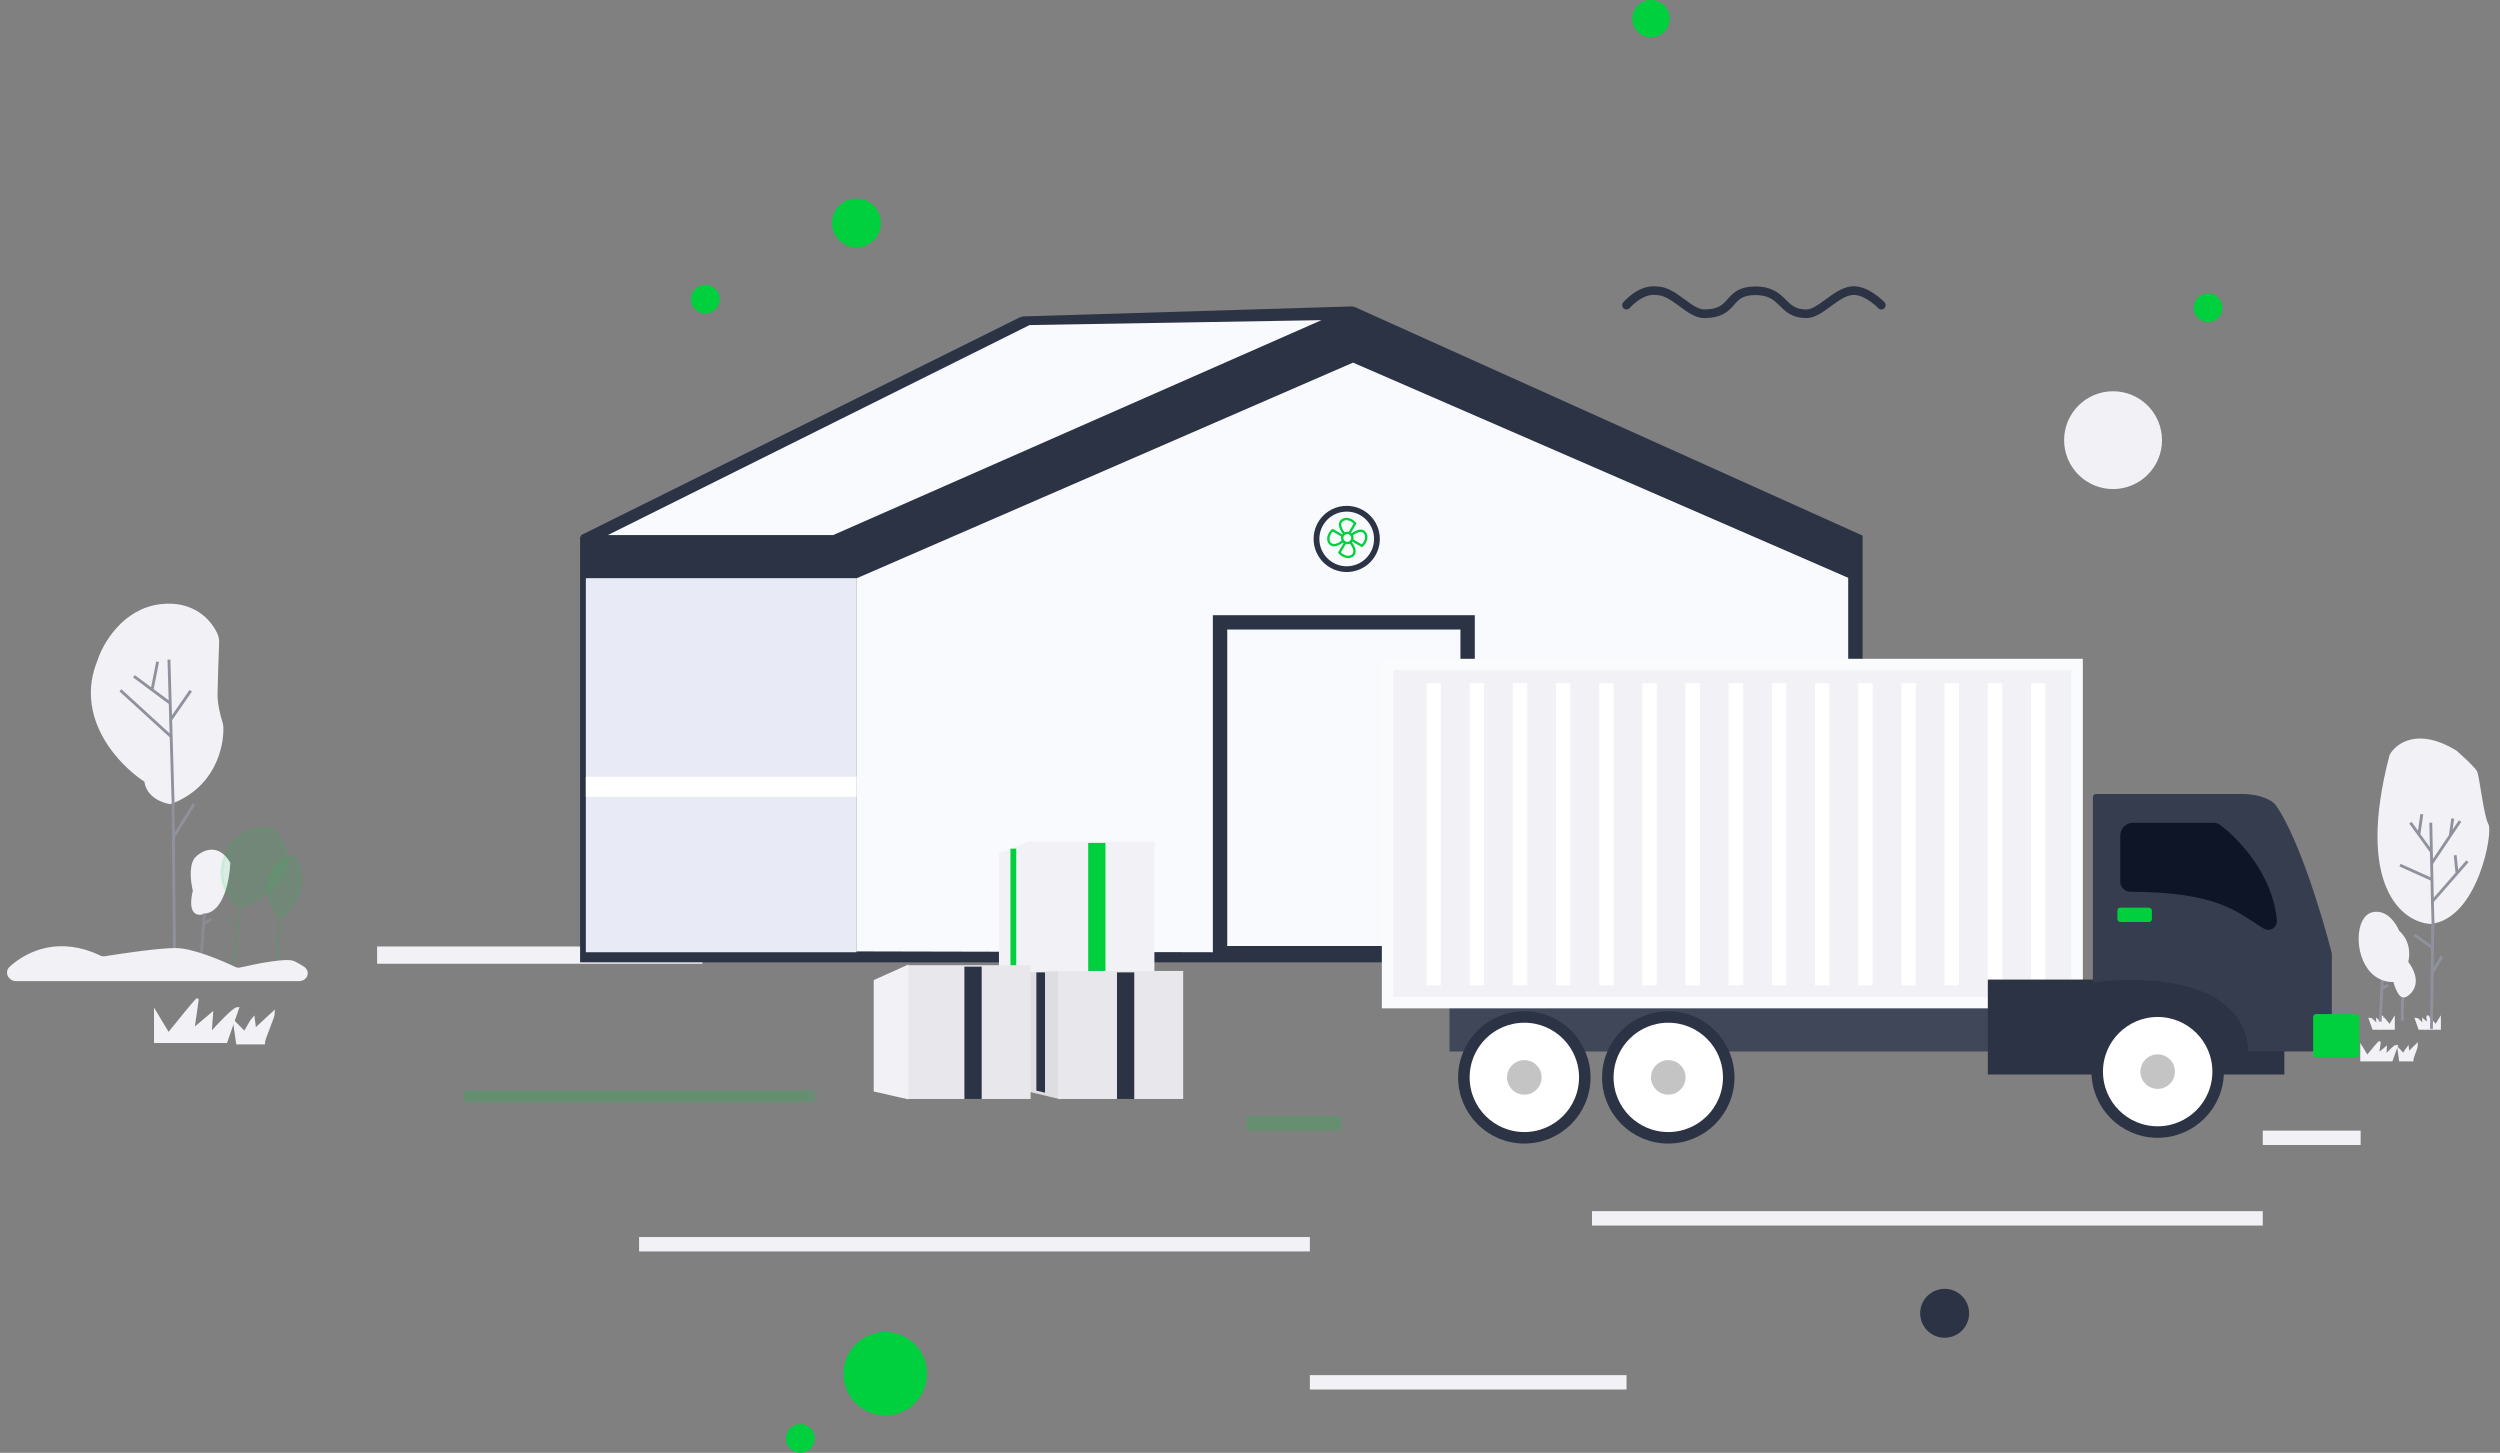 <svg width="869" height="505" viewBox="0 0 869 505" fill="none" xmlns="http://www.w3.org/2000/svg">
<rect x="0" y="0" width="869" height="505" fill="#808080" stroke="none"/>
<path d="M820.929 364.298V368.432H831.252L832.937 363.677C832.432 363.677 830.058 366.158 828.935 367.398L829.145 364.504L826.407 366.778C826.617 365.4 827.039 362.603 827.039 362.437C827.039 362.272 824.23 365.676 822.825 367.398L820.929 364.298Z" fill="#F2F1F6" stroke="#F2F1F6"/>
<path d="M831.937 354.676V357.432H825.055L823.931 354.262C824.268 354.262 825.851 355.916 826.6 356.743L826.459 354.813L828.285 356.329C828.145 355.411 827.864 353.546 827.864 353.436C827.864 353.325 829.736 355.594 830.673 356.743L831.937 354.676Z" fill="#F2F1F6" stroke="#F2F1F6"/>
<path d="M847.948 354.676V357.432H841.066L839.942 354.262C840.279 354.262 841.861 355.916 842.611 356.743L842.47 354.813L844.296 356.329C844.155 355.411 843.875 353.546 843.875 353.436C843.875 353.325 845.747 355.594 846.683 356.743L847.948 354.676Z" fill="#F2F1F6" stroke="#F2F1F6"/>
<path d="M833.938 365.098L834.383 368.432H838.385C838.385 367.717 839.942 364.146 839.942 363.432L837.051 366.289L836.829 364.384C836.651 364.574 835.865 366.051 835.495 366.765L833.938 365.098Z" fill="#F2F1F6" stroke="#F2F1F6"/>
<path d="M845.176 357.65L845.424 338.24M845.671 318.83L845.536 329.417M845.424 338.24L848.785 332.406M845.424 338.24L845.536 329.417M845.536 329.417L839.232 324.981M827.345 355.104L827.936 343.572M828.194 338.558L827.936 343.572M827.936 343.572L830.175 342.376M835.103 354.765C834.961 352.22 835.034 348.457 835.34 345.134" stroke="#8F929D"/>
<rect x="222.151" y="430" width="233.158" height="5" fill="#F2F1F6"/>
<rect opacity="0.2" x="433.294" y="388" width="33.022" height="5" fill="#00CF3E"/>
<rect opacity="0.2" x="161.109" y="379" width="122.083" height="4" fill="#00CF3E"/>
<rect x="131.089" y="329" width="113.077" height="6" fill="#F2F1F6"/>
<rect x="455.308" y="478" width="110.075" height="5" fill="#F2F1F6"/>
<rect x="553.375" y="421" width="233.158" height="5" fill="#F2F1F6"/>
<rect x="786.533" y="393" width="34.023" height="5" fill="#F2F1F6"/>
<ellipse cx="675.958" cy="456.5" rx="8.506" ry="8.5" fill="#2C3345"/>
<path d="M565.383 106.068C565.383 106.068 570.199 100.295 575.89 101.072C581.894 101.073 587.109 109.068 592.401 109.068C603.409 109.068 599.906 101.068 610.163 101.068C620.42 101.068 618.919 109.068 627.925 109.068C632.605 109.068 637.943 101.85 643.436 101.072C648.515 100.352 653.943 106.068 653.943 106.068" stroke="#2C3345" stroke-width="3" stroke-linecap="round" stroke-linejoin="round"/>
<ellipse cx="734.498" cy="153" rx="17.012" ry="17" fill="#F2F1F6"/>
<path d="M772.023 107C772.023 109.485 770.007 111.5 767.52 111.5C765.033 111.5 763.017 109.485 763.017 107C763.017 104.515 765.033 102.5 767.52 102.5C770.007 102.5 772.023 104.515 772.023 107Z" fill="#00CF3E" stroke="#00CF3E"/>
<path d="M282.692 500C282.692 502.485 280.676 504.5 278.188 504.5C275.701 504.5 273.685 502.485 273.685 500C273.685 497.515 275.701 495.5 278.188 495.5C280.676 495.5 282.692 497.515 282.692 500Z" fill="#00CF3E" stroke="#00CF3E"/>
<path d="M249.669 104C249.669 106.485 247.654 108.5 245.166 108.5C242.679 108.5 240.663 106.485 240.663 104C240.663 101.515 242.679 99.5 245.166 99.5C247.654 99.5 249.669 101.515 249.669 104Z" fill="#00CF3E" stroke="#00CF3E"/>
<ellipse cx="573.889" cy="6.5" rx="6.504" ry="6.5" fill="#00CF3E"/>
<ellipse cx="297.702" cy="77.5" rx="8.506" ry="8.5" fill="#00CF3E"/>
<ellipse cx="307.708" cy="477.5" rx="14.51" ry="14.5" fill="#00CF3E"/>
<path d="M298.202 331.5V200.5L289.696 188.5H209.642V185L356.742 112L461.313 109.5L470.319 126L642.936 201.5V331.5H298.202Z" fill="#F9FAFE"/>
<path d="M298.202 200.5V331.5H642.936V201.5L470.319 126M298.202 200.5L470.319 126M298.202 200.5L289.696 188.5H209.642V185L356.742 112L461.313 109.5L470.319 126" stroke="#F9FAFE"/>
<path fill-rule="evenodd" clip-rule="evenodd" d="M646.938 186.5V332V334H202.137V331L642.936 332V200.5L470.319 125.5L297.702 200.5H203.638V331H202.137V200.5V186.5L355.241 110.5L470.319 107L646.938 186.5ZM289.696 186.5H209.142L357.742 112.5L461.813 110.744L289.696 186.5Z" fill="#2C3345"/>
<path d="M646.938 332V186.5L470.319 107M646.938 332H642.936M646.938 332V334H202.137V331M470.319 107L461.813 110.744M470.319 107L355.241 110.5M202.137 186.5V200.5M202.137 186.5L355.241 110.5M202.137 186.5H209.142M202.137 200.5H203.638M202.137 200.5V331M642.936 332V200.5L470.319 125.5L297.702 200.5H203.638M642.936 332L202.137 331M355.241 110.5L357.742 112.5M209.142 186.5H289.696L461.813 110.744M209.142 186.5L357.742 112.5M357.742 112.5L461.813 110.744M203.638 200.5V331H202.137" stroke="#2C3345"/>
<rect x="203.638" y="201" width="94.064" height="130" fill="#E8EBF5"/>
<rect x="203.638" y="270" width="94.064" height="7" fill="white"/>
<path d="M424.088 216.337L467.118 216.338L510.147 216.338L510.148 331.339L467.119 331.338L424.09 331.337L424.088 216.337Z" stroke="#2C3345" stroke-width="5"/>
<path d="M468.119 197.837C473.922 197.837 478.626 193.137 478.626 187.338C478.626 181.539 473.922 176.838 468.119 176.838C462.316 176.838 457.612 181.539 457.612 187.338C457.613 193.136 462.317 197.837 468.119 197.837Z" stroke="#2C3345" stroke-width="2"/>
<g clip-path="url(#clip0)">
<path d="M472.954 184.083C471.774 184.083 470.595 184.81 469.821 185.411C469.748 185.342 469.672 185.279 469.591 185.221L471.528 181.942C471.528 181.942 471.236 181.358 470.329 180.758C469.529 180.229 468.731 180 468.018 180C466.523 180 465.399 181.006 465.399 182.367C465.399 183.546 466.126 184.724 466.727 185.498C466.659 185.57 466.595 185.647 466.537 185.728L463.256 183.792C463.256 183.792 462.672 184.083 462.072 184.99C460.433 187.464 461.669 189.917 463.681 189.917C464.861 189.917 466.04 189.19 466.814 188.589C466.887 188.658 466.964 188.721 467.045 188.779L465.107 192.058C465.107 192.058 465.399 192.642 466.306 193.242C467.106 193.771 467.904 194 468.617 194C470.112 194 471.236 192.994 471.236 191.633C471.236 190.454 470.509 189.276 469.908 188.502C469.976 188.43 470.04 188.353 470.098 188.272L473.379 190.208C473.379 190.208 473.963 189.917 474.563 189.01C476.202 186.536 474.966 184.083 472.954 184.083ZM469.937 192.718C469.607 193.016 469.138 193.18 468.617 193.18C468.017 193.18 467.374 192.965 466.759 192.558C466.454 192.356 466.238 192.16 466.092 192.005L467.794 189.124C467.962 189.165 468.137 189.188 468.318 189.188C468.648 189.188 468.961 189.114 469.242 188.983C469.334 189.1 469.429 189.228 469.524 189.364C470.107 190.203 470.415 190.987 470.415 191.633C470.415 192.061 470.25 192.436 469.937 192.718ZM468.318 188.367C467.563 188.367 466.949 187.754 466.949 187C466.949 186.246 467.563 185.633 468.318 185.633C469.072 185.633 469.686 186.246 469.686 187C469.686 187.754 469.072 188.367 468.318 188.367ZM462.369 188.295C462.182 187.946 462.104 187.523 462.144 187.071C462.191 186.54 462.402 185.976 462.756 185.442C462.958 185.138 463.154 184.922 463.309 184.776L466.192 186.477C466.151 186.644 466.129 186.82 466.129 187C466.129 187.33 466.202 187.643 466.333 187.924C466.223 188.01 466.103 188.1 465.976 188.189C465.128 188.782 464.334 189.096 463.681 189.096C463.121 189.096 462.643 188.804 462.369 188.295ZM466.698 181.282C467.028 180.984 467.497 180.82 468.018 180.82C468.618 180.82 469.261 181.035 469.876 181.442C470.181 181.644 470.397 181.84 470.543 181.995L468.841 184.876C468.673 184.835 468.498 184.812 468.318 184.812C467.987 184.812 467.674 184.886 467.393 185.017C467.301 184.9 467.206 184.772 467.111 184.636C466.528 183.797 466.22 183.013 466.22 182.367C466.22 181.939 466.385 181.564 466.698 181.282ZM470.302 186.076C470.419 185.984 470.547 185.889 470.684 185.794C471.522 185.212 472.308 184.904 472.954 184.904C473.514 184.904 473.992 185.196 474.266 185.705C474.453 186.054 474.531 186.477 474.491 186.929C474.444 187.46 474.233 188.024 473.879 188.558C473.677 188.862 473.482 189.078 473.326 189.224L470.443 187.523C470.484 187.356 470.507 187.18 470.507 187C470.507 186.67 470.433 186.357 470.302 186.076Z" fill="#00CF3E"/>
</g>
<rect x="503.841" y="343.5" width="192.13" height="22" fill="#404759"/>
<path d="M484.328 231H482.328V233V346.5V348.5H484.328H719.988H721.988V346.5V233V231H719.988H484.328Z" fill="#F2F1F6" stroke="#FAFBFD" stroke-width="4"/>
<path d="M495.836 237.5H500.839V342.5H495.836V237.5Z" fill="white"/>
<path d="M510.846 237.5H515.849V342.5H510.846V237.5Z" fill="white"/>
<path d="M525.856 237.5H530.86V342.5H525.856V237.5Z" fill="white"/>
<path d="M540.866 237.5H545.87V342.5H540.866V237.5Z" fill="white"/>
<path d="M555.877 237.5H560.88V342.5H555.877V237.5Z" fill="white"/>
<path d="M570.887 237.5H575.89V342.5H570.887V237.5Z" fill="white"/>
<path d="M585.897 237.5H590.9V342.5H585.897V237.5Z" fill="white"/>
<path d="M600.907 237.5H605.911V342.5H600.907V237.5Z" fill="white"/>
<path d="M615.917 237.5H620.921V342.5H615.917V237.5Z" fill="white"/>
<path d="M630.927 237.5H635.931V342.5H630.927V237.5Z" fill="white"/>
<path d="M645.938 237.5H650.941V342.5H645.938V237.5Z" fill="white"/>
<path d="M660.948 237.5H665.951V342.5H660.948V237.5Z" fill="white"/>
<path d="M675.958 237.5H680.961V342.5H675.958V237.5Z" fill="white"/>
<path d="M690.968 237.5H695.972V342.5H690.968V237.5Z" fill="white"/>
<path d="M705.978 237.5H710.982V342.5H705.978V237.5Z" fill="white"/>
<rect x="690.968" y="340.5" width="103.07" height="33" fill="#2C3345"/>
<path d="M727.993 340.999C745.338 338.499 780.429 339.799 782.03 364.999H792.037H810.049V331.5C806.88 319 798.541 291.2 790.536 280C789.535 278.833 785.932 276.5 779.528 276.5H727.993V339.5V340.999Z" fill="#363D4F"/>
<path d="M779.528 276.5C785.932 276.5 789.535 278.833 790.536 280C798.541 291.2 806.88 319 810.049 331.5V364.999H792.037M779.528 276.5C773.124 276.5 742.503 276.5 727.993 276.5M779.528 276.5H727.993M727.993 276.5V339.5M727.993 339.5V340.999C745.338 338.499 780.429 339.799 782.03 364.999H792.037M727.993 339.5H792.037V364.999" stroke="#363D4F"/>
<rect x="804.045" y="352.5" width="16.011" height="15" rx="1" fill="#00CF3E"/>
<path d="M529.859 395.5C541.463 395.5 550.872 386.099 550.872 374.5C550.872 362.901 541.463 353.5 529.859 353.5C518.255 353.5 508.846 362.901 508.846 374.5C508.846 386.099 518.255 395.5 529.859 395.5Z" fill="white" stroke="#2C3345" stroke-width="4"/>
<ellipse cx="529.859" cy="374.5" rx="6.004" ry="6" fill="#C4C4C4"/>
<path d="M579.893 395.5C591.497 395.5 600.906 386.099 600.906 374.5C600.906 362.901 591.497 353.5 579.893 353.5C568.289 353.5 558.88 362.901 558.88 374.5C558.88 386.099 568.289 395.5 579.893 395.5Z" fill="white" stroke="#2C3345" stroke-width="4"/>
<ellipse cx="579.893" cy="374.5" rx="6.004" ry="6" fill="#C4C4C4"/>
<path d="M750.008 393.5C761.612 393.5 771.021 384.099 771.021 372.5C771.021 360.901 761.612 351.5 750.008 351.5C738.404 351.5 728.995 360.901 728.995 372.5C728.995 384.099 738.404 393.5 750.008 393.5Z" fill="white" stroke="#2C3345" stroke-width="4"/>
<ellipse cx="750.008" cy="372.5" rx="6.004" ry="6" fill="#C4C4C4"/>
<path d="M740.55 309.482C738.878 309.479 737.5 308.133 737.5 306.46V290.5C737.5 288.291 739.29 286.5 741.5 286.5H769.579C770.193 286.5 770.792 286.684 771.285 287.049C778.009 292.034 789.571 304.332 790.936 319.962C791.123 322.105 788.893 323.437 787.061 322.31C778.111 316.804 771.401 309.529 740.55 309.482Z" fill="#0E1527" stroke="#0E1527"/>
<rect x="735.999" y="315.5" width="12.008" height="5" rx="1" fill="#00CF3E"/>
<path d="M357.742 336V293L347.736 297V336H357.742Z" fill="#F2F1F6" stroke="#F2F1F6"/>
<path d="M400.772 293H357.742V339H400.772V293Z" fill="#F2F1F6" stroke="#F2F1F6"/>
<rect x="378.256" y="293" width="6.004" height="46" fill="#00CF3E"/>
<path d="M351.238 295H353.239V337L351.238 336.26V295Z" fill="#00CF3E"/>
<path d="M368.249 338L357.742 338.5V379L368.249 381.5V338Z" fill="#DEDDE2" stroke="#DEDDE2"/>
<path d="M410.778 338H368.249V381.5H410.778V338Z" fill="#E8E7EC" stroke="#E8E7EC"/>
<rect x="388.263" y="338" width="6.004" height="44" fill="#2C3345"/>
<path d="M360.244 338H363.246V379.825L360.244 379.088V338Z" fill="#2C3345"/>
<path d="M315.714 381.5V336H335.727H357.742V339V381.5H315.714Z" fill="#E8E7EC" stroke="#E8E7EC"/>
<path d="M304.206 378.999L315.214 381.499V336.055L304.206 340.999V378.999Z" fill="#F2F1F6" stroke="#F2F1F6"/>
<rect x="335.227" y="336" width="6.004" height="46" fill="#2C3345"/>
<path d="M54.037 352.043V362.043H78.553L82.556 350.543C81.355 350.543 75.718 356.543 73.049 359.543L73.55 352.543L67.045 358.043C67.546 354.71 68.546 347.943 68.546 347.543C68.546 347.143 61.875 355.377 58.54 359.543L54.037 352.043Z" fill="#F2F1F6" stroke="#F2F1F6"/>
<path d="M81.555 355.543L82.556 362.543H91.562C91.562 361.043 95.064 353.543 95.064 352.043L88.56 358.043L88.06 354.043C87.659 354.443 85.891 357.543 85.058 359.043L81.555 355.543Z" fill="#F2F1F6" stroke="#F2F1F6"/>
<path d="M50.662 271.421C51.204 276.608 56.561 278.645 59.172 279.016C74.125 273.564 77.363 259.814 77.144 252.78C77.125 252.161 76.983 251.561 76.796 250.971C76.076 248.704 75.055 244.582 75.115 241.033C75.176 237.347 75.482 228.635 75.669 223.592C75.706 222.614 75.605 221.628 75.219 220.728C73.215 216.063 67.329 209.136 55.8 210.506C43.056 212.019 36.211 223.909 34.381 229.665C26.2 249.457 41.826 265.749 50.662 271.421Z" fill="#F2F1F6" stroke="#F2F1F6"/>
<path d="M60.649 331.606L60.27 291.014M60.156 278.836L60.27 291.014M60.27 291.014L67.406 279.545" stroke="#8F929D"/>
<path opacity="0.5" d="M60.156 278.836L59.499 256.083M58.725 229.286L59.163 244.454M66.298 240.102L59.861 249.409L59.328 250.18M59.163 244.454L52.86 239.76M59.163 244.454L59.328 250.18M46.558 235.065L52.86 239.76M52.86 239.76L54.788 230.005M59.499 256.083L41.855 239.946M59.499 256.083L59.328 250.18" stroke="#2C3345"/>
<path d="M68.046 298.542C66.045 301.342 66.878 307.042 67.545 309.542C65.576 317.808 68.936 318.037 70.951 317.089C77.278 316.726 79.322 305.573 79.554 300.042C75.551 293.242 70.214 296.209 68.046 298.542Z" fill="#F2F1F6"/>
<path d="M71.048 317.042C71.016 317.058 70.984 317.074 70.951 317.089M70.951 317.089C68.936 318.037 65.576 317.808 67.545 309.542C66.878 307.042 66.045 301.342 68.046 298.542C70.214 296.209 75.551 293.242 79.554 300.042C79.322 305.573 77.278 316.726 70.951 317.089Z" stroke="#F2F1F6"/>
<path opacity="0.1" d="M95.065 288.543C107.073 302.943 92.396 312.209 83.557 315.043C79.554 312.543 73.25 304.843 80.055 294.043C81.556 291.376 86.66 286.543 95.065 288.543Z" fill="#00CF3E" stroke="#00CF3E"/>
<path opacity="0.1" d="M102.814 298.861C107.248 307.449 102.688 314.658 98.698 318.244C97.851 319.006 96.547 318.733 95.999 317.734C89.626 306.119 95.663 300.103 100.646 298.038C101.471 297.696 102.405 298.067 102.814 298.861Z" fill="#00CF3E" stroke="#00CF3E"/>
<path opacity="0.7" d="M70.047 331.543L70.772 321.043M71.048 317.543L70.772 321.043M70.772 321.043L73.55 319.543" stroke="#8F929D"/>
<path opacity="0.1" d="M83.557 315.543L82.556 323.543M81.055 335.543L82.556 323.543M82.556 323.543L79.554 319.043M97.066 319.043L96.565 335.543" stroke="#00CF3E"/>
<path d="M34.629 332.6C20.761 325.953 9.852 330.88 3.78 336.313C1.982 337.922 3.277 340.543 5.69 340.543L103.829 340.543C106.502 340.543 107.486 337.708 105.208 336.31C104.106 335.635 103.014 335.015 102.069 334.543C99.813 333.416 89.435 335.435 83.622 336.79C82.933 336.95 82.21 336.868 81.572 336.561C76.499 334.124 66.656 330.043 61.041 330.043C55.343 330.043 42.882 331.845 36.496 332.883C35.862 332.986 35.208 332.878 34.629 332.6Z" fill="#F2F1F6" stroke="#F2F1F6"/>
<path d="M831.1 262.565C819.248 307.728 835.34 320.112 844.867 320.659C860.793 318.939 866.117 289.397 864.498 286.634C862.878 283.872 861.363 270.008 860.589 268.379C859.97 267.076 855.628 263.109 853.534 261.288C840.538 253.33 833.163 258.823 831.1 262.565Z" fill="#F2F1F6" stroke="#F2F1F6"/>
<path d="M836.564 334.411C841.558 341.107 838.379 344.753 836.313 346.001C835.575 346.447 834.72 346.142 834.241 345.425C833.378 344.133 832.775 342.616 832.352 340.87C832.347 340.851 832.343 340.832 832.338 340.813C832.257 340.819 832.173 340.825 832.086 340.831C828.404 341.103 825.464 338.855 824.454 337.697C818.74 331.811 819.132 318.732 824.867 317.547C829.455 316.599 832.569 321.364 833.552 323.866C837.504 327.272 837.206 332.315 836.564 334.411Z" fill="#F2F1F6"/>
<path d="M836.564 334.411C841.558 341.107 838.379 344.753 836.313 346.001C835.575 346.447 834.72 346.142 834.241 345.425C833.378 344.133 832.775 342.616 832.352 340.87M836.564 334.411C837.206 332.315 837.504 327.272 833.552 323.866C832.569 321.364 829.455 316.599 824.867 317.547C819.132 318.732 818.74 331.811 824.454 337.697C825.464 338.855 828.404 341.103 832.086 340.831C835.767 340.559 833.797 340.744 832.352 340.87M836.564 334.411C832.44 335.566 831.702 338.189 832.352 340.87" stroke="#F2F1F6"/>
<path d="M844.939 285.964L845.15 296.096M845.234 300.148L851.727 290.469M845.234 300.148L845.35 305.721M845.234 300.148L845.15 296.096M855.128 285.398L851.727 290.469M851.727 290.469L852.576 284.529M845.509 313.32L845.717 320.813L845.717 322.946M845.509 313.32L854.049 303.547M845.509 313.32L845.35 305.721M857.675 299.399L854.049 303.547M854.049 303.547L853.429 297.278M845.35 305.721L834.237 300.719M845.15 296.096L840.814 290.067M837.863 285.964L840.814 290.067M840.814 290.067L841.825 282.994" stroke="#8F929D"/>
<defs>
<clipPath id="clip0">
<rect x="461.313" y="180" width="14.009" height="14" fill="white"/>
</clipPath>
</defs>
</svg>
